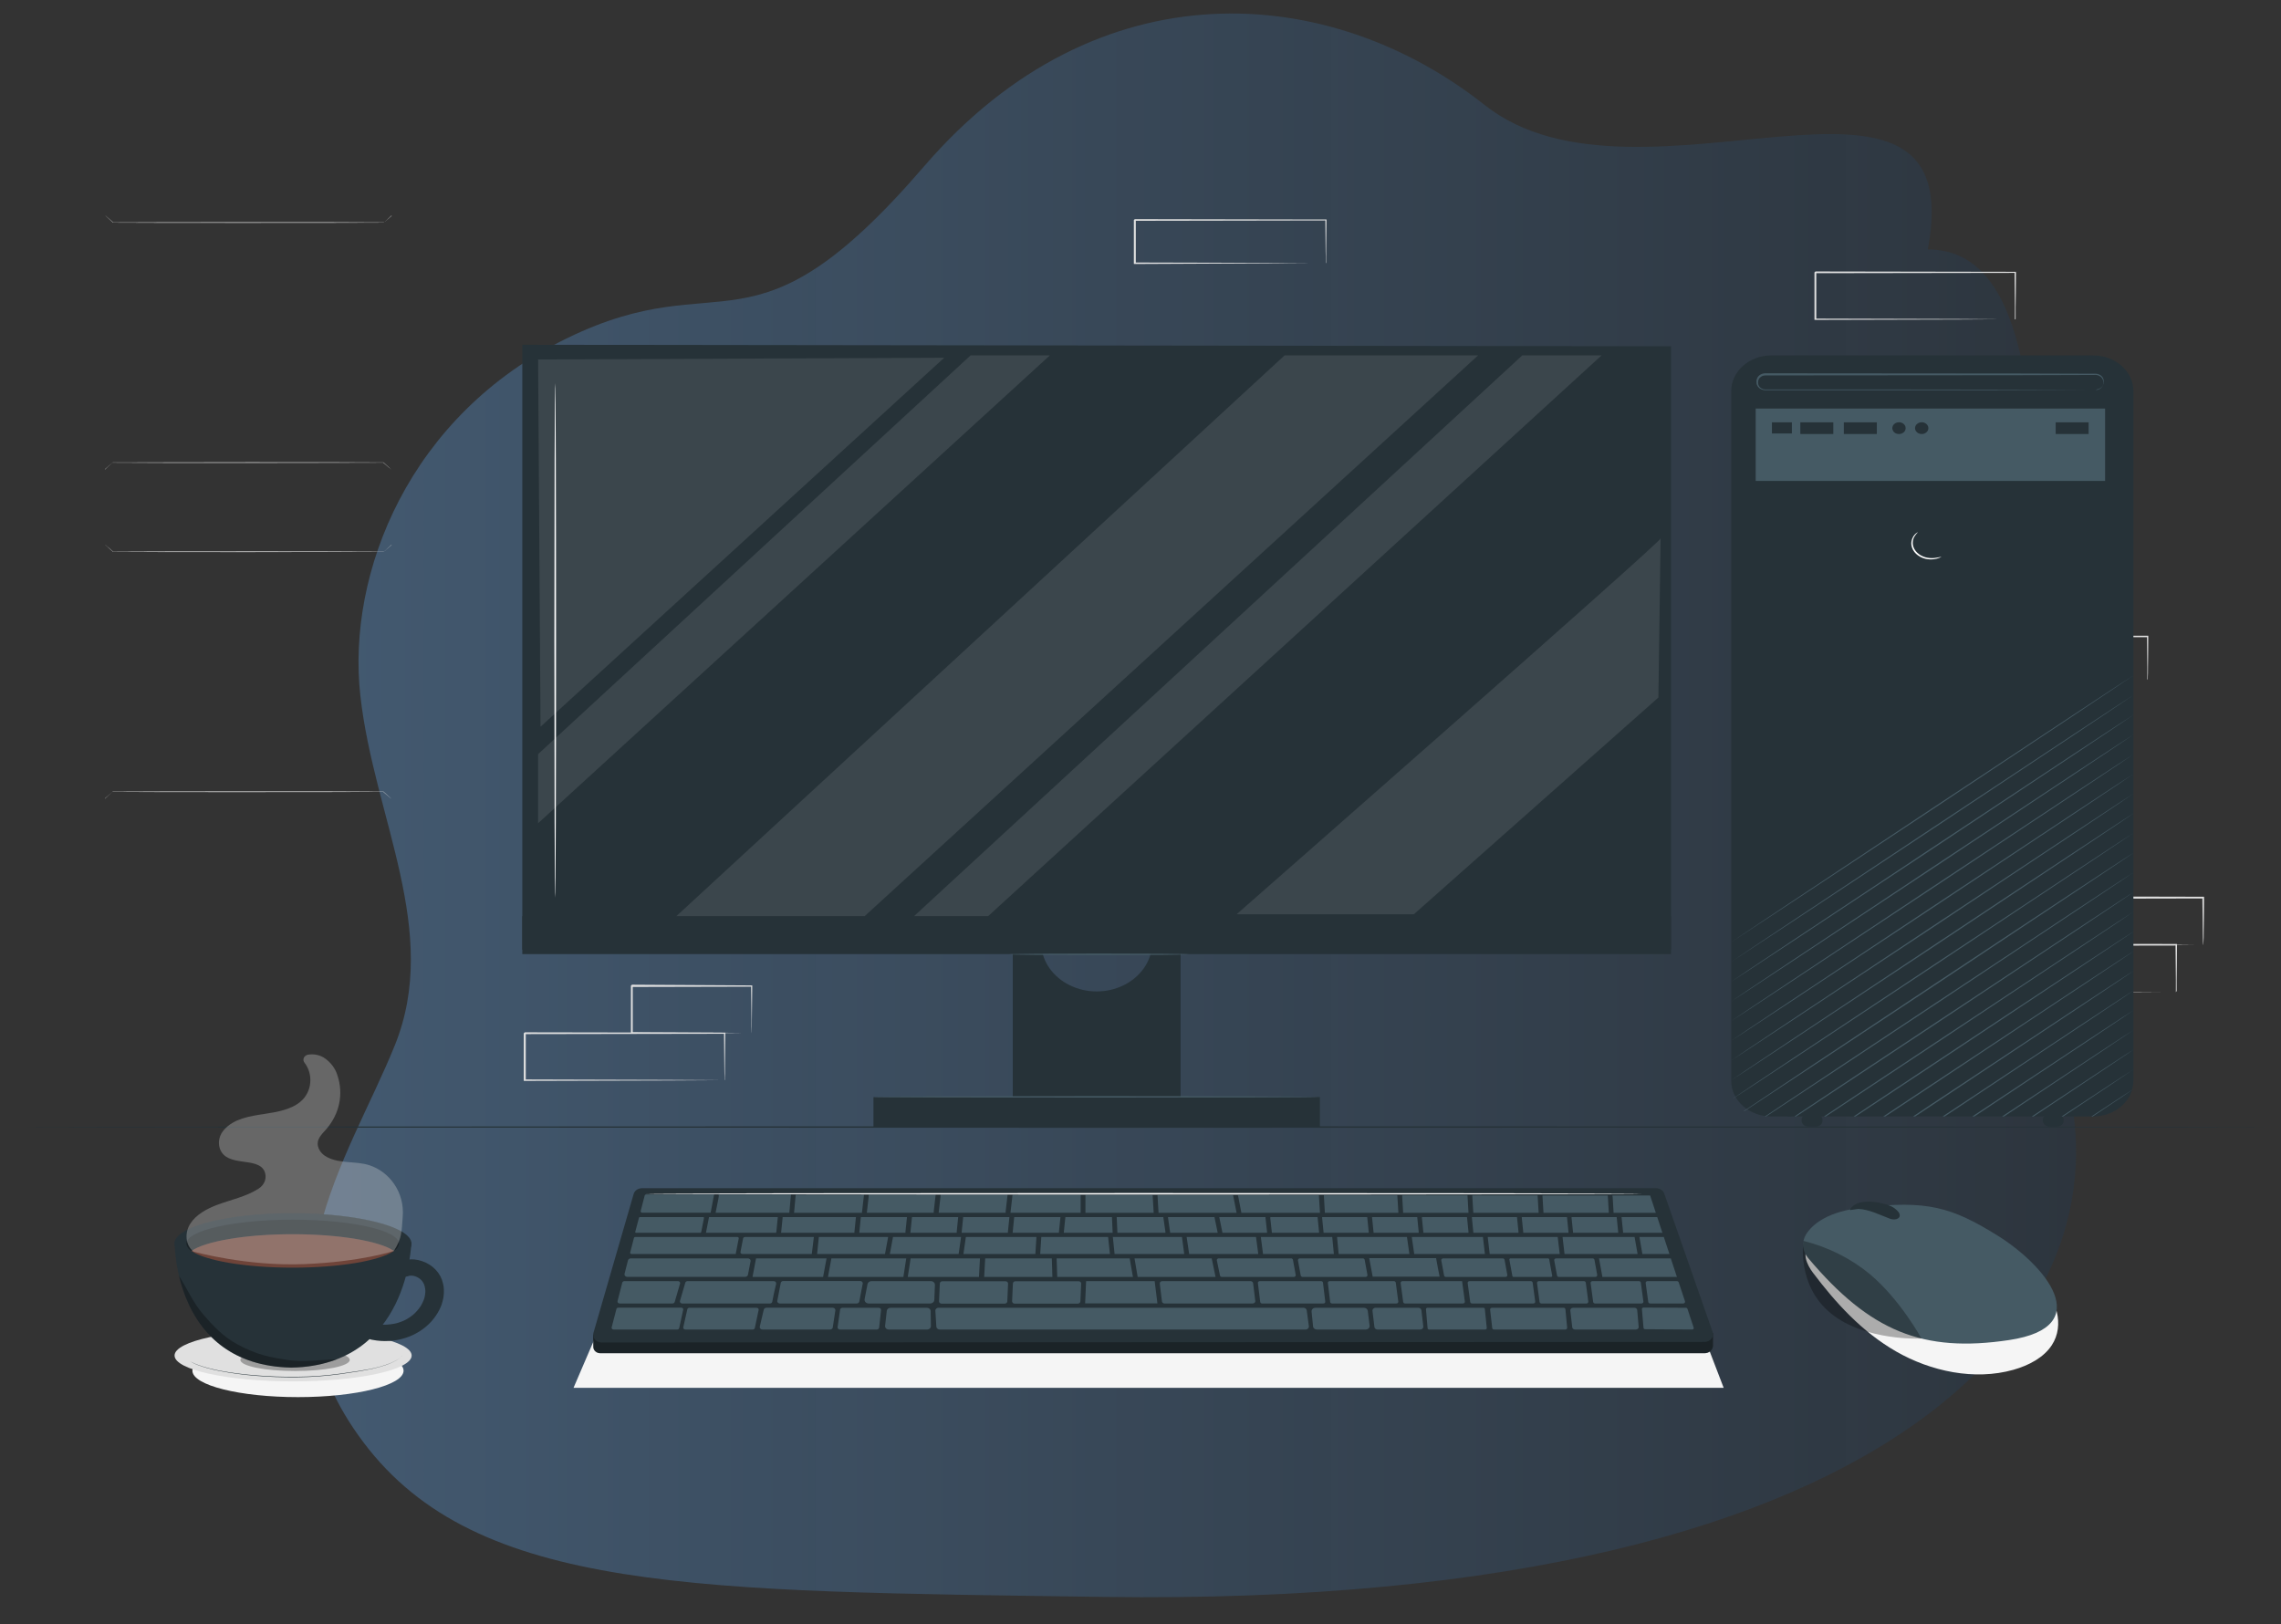 <svg width="66" height="47" viewBox="0 0 66 47" fill="none" xmlns="http://www.w3.org/2000/svg">
<rect x="0" y="0" width="66" height="47" fill="#333333" stroke="none"/>
<path opacity="0.48" d="M31.913 46.208C20.172 46.039 13.808 46.094 10.526 41.748C7.243 37.402 10.078 33.572 11.421 30.255C12.764 26.939 10.824 23.679 10.427 20.134C10.029 16.589 11.835 12.015 16.411 9.785C20.987 7.555 21.717 10.643 26.741 4.81C31.764 -1.022 38.479 -0.508 42.956 3.037C47.432 6.583 57.034 0.537 55.782 7.217C61.34 7.217 57.348 24.708 59.487 30.255C62.222 37.347 55.738 46.551 31.913 46.208Z" fill="url(#paint0_linear_500_502)"/>
<path d="M11.329 6.235L11.315 6.249L11.272 6.289L11.107 6.442C10.47 6.446 8.957 6.448 7.189 6.448C5.422 6.448 3.907 6.448 3.271 6.442C3.198 6.376 3.141 6.325 3.102 6.289L3.059 6.249L3.044 6.235L3.061 6.247L3.105 6.286C3.146 6.321 3.203 6.372 3.278 6.436C3.914 6.432 5.428 6.429 7.196 6.429C8.963 6.429 10.478 6.429 11.113 6.436L11.286 6.286L11.331 6.247L11.329 6.235Z" fill="#E0E0E0"/>
<path d="M3.034 13.588L3.048 13.575L3.092 13.534L3.261 13.382C3.898 13.382 5.411 13.375 7.179 13.375C8.946 13.375 10.461 13.375 11.097 13.382L11.266 13.534L11.308 13.575L11.323 13.588L11.307 13.576L11.262 13.537L11.089 13.387C10.453 13.387 8.939 13.394 7.172 13.394C5.404 13.394 3.889 13.394 3.254 13.387C3.179 13.452 3.122 13.503 3.081 13.537L3.037 13.576L3.034 13.588Z" fill="#E0E0E0"/>
<path d="M11.329 15.76C11.325 15.765 11.32 15.77 11.315 15.775L11.272 15.814L11.103 15.967C10.467 15.967 8.953 15.975 7.185 15.975C5.418 15.975 3.903 15.975 3.268 15.967C3.194 15.901 3.138 15.851 3.099 15.814L3.055 15.775C3.05 15.77 3.045 15.765 3.041 15.76C3.046 15.764 3.052 15.768 3.057 15.773L3.101 15.812C3.142 15.847 3.2 15.892 3.274 15.962C3.911 15.958 5.424 15.955 7.192 15.955C8.959 15.955 10.474 15.955 11.11 15.962L11.282 15.812L11.327 15.773C11.328 15.769 11.328 15.764 11.329 15.76Z" fill="#E0E0E0"/>
<path d="M3.034 23.114C3.038 23.109 3.043 23.104 3.048 23.099L3.092 23.06L3.261 22.907C3.898 22.903 5.411 22.899 7.179 22.899C8.946 22.899 10.461 22.899 11.097 22.907L11.266 23.06L11.308 23.099C11.314 23.104 11.319 23.109 11.323 23.114C11.317 23.11 11.312 23.106 11.307 23.101L11.262 23.063L11.089 22.913C10.453 22.917 8.939 22.92 7.172 22.92C5.404 22.92 3.889 22.92 3.254 22.913L3.081 23.063L3.037 23.101C3.036 23.105 3.035 23.11 3.034 23.114Z" fill="#E0E0E0"/>
<path d="M8.622 40.427C10.309 40.427 11.677 40.084 11.677 39.662C11.677 39.239 10.309 38.897 8.622 38.897C6.935 38.897 5.567 39.239 5.567 39.662C5.567 40.084 6.935 40.427 8.622 40.427Z" fill="#F5F5F5"/>
<path d="M58.994 37.068C58.486 36.569 57.77 36.285 57.077 36.013L52.369 36.056C52.122 36.236 52.278 36.589 52.455 36.825C53.114 37.699 53.874 38.538 54.869 39.109C55.865 39.68 57.129 39.954 58.258 39.636C58.704 39.51 59.135 39.282 59.369 38.923C59.748 38.341 59.502 37.566 58.994 37.068Z" fill="#F5F5F5"/>
<path d="M49.874 40.158H16.595L17.346 38.409H49.203L49.874 40.158Z" fill="#F5F5F5"/>
<path d="M38.362 7.617C38.361 7.609 38.361 7.602 38.362 7.594C38.362 7.577 38.362 7.556 38.362 7.53C38.362 7.471 38.362 7.389 38.357 7.283C38.357 7.067 38.352 6.756 38.348 6.364L38.365 6.379L32.836 6.389L32.864 6.364V6.687C32.864 6.793 32.864 6.899 32.864 7.003V7.619L32.837 7.596L36.775 7.606L37.937 7.614H38.252H38.334H38.364C38.355 7.615 38.347 7.615 38.338 7.614H38.259H37.951L36.794 7.62L32.836 7.639H32.808V6.365L32.836 6.341L38.363 6.351H38.382V6.365C38.377 6.761 38.374 7.074 38.372 7.293C38.372 7.397 38.372 7.478 38.372 7.535C38.372 7.56 38.372 7.581 38.372 7.597C38.372 7.613 38.362 7.618 38.362 7.617Z" fill="#E0E0E0"/>
<path d="M62.133 19.671C62.133 19.663 62.133 19.656 62.133 19.648C62.133 19.631 62.133 19.61 62.133 19.584C62.133 19.525 62.133 19.443 62.133 19.342C62.133 19.125 62.128 18.814 62.123 18.422L62.141 18.437L56.614 18.447L56.642 18.422V19.058C56.642 19.267 56.642 19.473 56.642 19.674L56.615 19.651L60.553 19.661L61.716 19.668H62.031H62.112H62.142C62.133 19.67 62.124 19.67 62.116 19.668H62.037H61.729L60.572 19.675L56.615 19.686H56.587V19.662C56.587 19.46 56.587 19.255 56.587 19.046V18.41L56.616 18.386L62.142 18.396H62.16V18.41C62.16 18.806 62.153 19.119 62.151 19.338C62.151 19.442 62.151 19.523 62.146 19.58C62.146 19.605 62.146 19.626 62.146 19.642C62.146 19.658 62.134 19.672 62.133 19.671Z" fill="#E0E0E0"/>
<path d="M20.963 31.261C20.962 31.253 20.962 31.245 20.963 31.237C20.963 31.219 20.963 31.195 20.963 31.167C20.963 31.102 20.963 31.013 20.959 30.898C20.959 30.663 20.953 30.324 20.949 29.897L20.967 29.913L15.184 29.923L15.213 29.897V30.245C15.213 30.36 15.213 30.476 15.213 30.589V31.261L15.184 31.235L19.306 31.247L20.522 31.254H20.851H20.937H20.968C20.959 31.256 20.949 31.256 20.94 31.254H20.859L20.536 31.258L19.326 31.265L15.184 31.277H15.155V29.898L15.185 29.871L20.968 29.881H20.986V29.898C20.981 30.329 20.978 30.671 20.976 30.908C20.976 31.022 20.976 31.11 20.971 31.174C20.971 31.201 20.971 31.223 20.971 31.24C20.97 31.248 20.967 31.255 20.963 31.261Z" fill="#E0E0E0"/>
<path d="M21.744 29.897C21.744 29.897 21.744 29.887 21.744 29.87C21.744 29.853 21.744 29.828 21.744 29.799C21.744 29.731 21.744 29.637 21.744 29.524C21.744 29.283 21.737 28.947 21.732 28.532L21.753 28.55L18.279 28.558L18.308 28.532V29.232C18.308 29.461 18.308 29.683 18.308 29.894L18.281 29.869L20.766 29.881L21.493 29.888H21.689C21.712 29.886 21.735 29.886 21.758 29.888C21.737 29.889 21.716 29.889 21.695 29.888H21.506L20.788 29.895L18.284 29.907H18.256V29.882C18.256 29.67 18.256 29.449 18.256 29.22C18.256 29.106 18.256 28.99 18.256 28.872V28.52L18.286 28.493L21.744 28.514H21.766V28.532C21.761 28.953 21.757 29.295 21.754 29.537C21.754 29.65 21.754 29.741 21.749 29.807C21.75 29.837 21.748 29.867 21.744 29.897Z" fill="#E0E0E0"/>
<path d="M58.3 9.244C58.299 9.236 58.299 9.228 58.3 9.22C58.3 9.201 58.3 9.178 58.3 9.15C58.3 9.085 58.3 8.996 58.3 8.881C58.3 8.645 58.295 8.307 58.29 7.88L58.309 7.896L52.525 7.905C52.539 7.894 52.495 7.932 52.554 7.88V9.244L52.525 9.219L56.647 9.23L57.863 9.238H58.191H58.282H58.313C58.304 9.239 58.295 9.239 58.286 9.238H58.203H57.88L56.671 9.245L52.53 9.256H52.501V8.573C52.501 8.459 52.501 8.345 52.501 8.229V7.881C52.56 7.829 52.518 7.867 52.531 7.855L58.314 7.865H58.331V7.881C58.331 8.312 58.324 8.654 58.321 8.892C58.321 9.005 58.321 9.094 58.321 9.157C58.321 9.184 58.321 9.207 58.321 9.225C58.321 9.242 58.3 9.245 58.3 9.244Z" fill="#E0E0E0"/>
<path d="M62.958 28.709C62.957 28.701 62.957 28.692 62.958 28.684C62.958 28.666 62.958 28.643 62.958 28.614C62.958 28.55 62.958 28.461 62.958 28.345C62.958 28.11 62.953 27.771 62.948 27.344L62.966 27.36L57.184 27.37L57.213 27.344V28.036C57.213 28.264 57.213 28.488 57.213 28.707L57.184 28.681L61.305 28.694L62.522 28.701H62.851H62.942H62.972C62.963 28.702 62.954 28.702 62.945 28.701H62.862H62.54L61.33 28.709L57.188 28.72H57.16V28.694C57.16 28.475 57.16 28.251 57.16 28.023V27.331C57.219 27.278 57.176 27.316 57.19 27.305L62.972 27.315H62.991V27.331C62.991 27.763 62.983 28.104 62.981 28.342C62.981 28.456 62.981 28.544 62.981 28.607C62.981 28.635 62.981 28.657 62.981 28.674C62.976 28.687 62.968 28.699 62.958 28.709Z" fill="#E0E0E0"/>
<path d="M63.742 27.343C63.741 27.335 63.741 27.326 63.742 27.318C63.742 27.298 63.742 27.274 63.742 27.245C63.742 27.178 63.741 27.087 63.737 26.972C63.737 26.73 63.73 26.395 63.725 25.979L63.747 25.998L60.272 26.005L60.301 25.979V26.681C60.301 26.91 60.301 27.131 60.301 27.343L60.273 27.318L62.759 27.33L63.486 27.337H63.682H63.752C63.73 27.339 63.709 27.339 63.688 27.337H63.499L62.781 27.344L60.277 27.356H60.248V27.331C60.248 27.119 60.248 26.898 60.248 26.669C60.248 26.555 60.248 26.439 60.248 26.322V25.967L60.279 25.94L63.753 25.948H63.774V25.967C63.774 26.388 63.765 26.729 63.763 26.971C63.763 27.085 63.763 27.174 63.757 27.24C63.752 27.306 63.748 27.345 63.742 27.343Z" fill="#E0E0E0"/>
<path d="M65.643 32.613C65.643 32.625 51.091 32.634 33.144 32.634C15.197 32.634 0.643 32.625 0.643 32.613C0.643 32.6 15.19 32.591 33.144 32.591C51.099 32.591 65.643 32.601 65.643 32.613Z" fill="#263238"/>
<path d="M15.113 9.976V27.48H48.35V10.019L15.113 9.976Z" fill="#263238"/>
<path d="M33.182 26.646C33.3 26.863 33.353 27.103 33.338 27.344C33.322 27.584 33.238 27.818 33.093 28.022C32.948 28.226 32.748 28.394 32.51 28.51C32.272 28.627 32.004 28.688 31.732 28.688C31.46 28.688 31.193 28.627 30.955 28.51C30.717 28.394 30.516 28.226 30.371 28.022C30.226 27.818 30.142 27.584 30.126 27.344C30.111 27.103 30.164 26.863 30.282 26.646H29.304V32.095H34.161V26.646H33.182Z" fill="#263238"/>
<path d="M48.35 26.509H15.113V27.608H48.35V26.509Z" fill="#263238"/>
<path d="M48.049 10.284H15.415V26.509H48.049V10.284Z" fill="#263238"/>
<path d="M38.191 31.745H25.273V32.612H38.191V31.745Z" fill="#263238"/>
<g opacity="0.1">
<path d="M37.168 10.284L19.571 26.509H25.019L42.768 10.284H37.168Z" fill="white"/>
</g>
<g opacity="0.1">
<path d="M15.57 10.402L15.64 21.029L27.32 10.352L15.57 10.402Z" fill="white"/>
</g>
<g opacity="0.1">
<path d="M44.046 10.284L26.448 26.509H28.592L46.341 10.284H44.046Z" fill="white"/>
</g>
<g opacity="0.1">
<path d="M28.083 10.284L15.57 21.821V23.821L30.377 10.284H28.083Z" fill="white"/>
</g>
<g opacity="0.1">
<path d="M48.049 15.581C48.049 15.695 35.782 26.454 35.782 26.454H40.911L47.985 20.183L48.049 15.581Z" fill="white"/>
</g>
<path d="M16.065 25.975C16.051 25.975 16.041 22.642 16.041 18.531C16.041 14.42 16.051 11.087 16.065 11.087C16.079 11.087 16.089 14.419 16.089 18.531C16.089 22.643 16.078 25.975 16.065 25.975Z" fill="white"/>
<path d="M34.382 27.614C34.382 27.627 33.223 27.636 31.794 27.636C30.365 27.636 29.207 27.627 29.207 27.614C29.207 27.602 30.366 27.593 31.794 27.593C33.222 27.593 34.382 27.602 34.382 27.614Z" fill="#455A64"/>
<path d="M38.128 31.738C38.128 31.75 35.243 31.76 31.685 31.76C28.126 31.76 25.241 31.75 25.241 31.738C25.241 31.727 28.125 31.717 31.685 31.717C35.244 31.717 38.128 31.73 38.128 31.738Z" fill="#455A64"/>
<path d="M60.566 10.284H51.255C50.613 10.284 50.092 10.746 50.092 11.316V31.274C50.092 31.844 50.613 32.306 51.255 32.306H60.566C61.208 32.306 61.729 31.844 61.729 31.274V11.316C61.729 10.746 61.208 10.284 60.566 10.284Z" fill="#263238"/>
<path d="M60.91 11.822H50.8V13.916H60.91V11.822Z" fill="#455A64"/>
<path d="M59.519 32.23H59.302C59.195 32.23 59.108 32.307 59.108 32.402V32.428C59.108 32.523 59.195 32.6 59.302 32.6H59.519C59.626 32.6 59.713 32.523 59.713 32.428V32.402C59.713 32.307 59.626 32.23 59.519 32.23Z" fill="#263238"/>
<path d="M52.54 32.23H52.323C52.216 32.23 52.129 32.307 52.129 32.402V32.428C52.129 32.523 52.216 32.6 52.323 32.6H52.54C52.647 32.6 52.734 32.523 52.734 32.428V32.402C52.734 32.307 52.647 32.23 52.54 32.23Z" fill="#263238"/>
<path d="M60.63 11.29C60.648 11.288 60.665 11.286 60.682 11.282C60.733 11.271 60.778 11.245 60.809 11.209C60.832 11.182 60.848 11.152 60.855 11.119C60.862 11.079 60.86 11.039 60.849 10.999C60.834 10.951 60.8 10.909 60.752 10.882C60.705 10.854 60.647 10.843 60.591 10.85L58.379 10.857L51.081 10.863C51.041 10.863 51.002 10.873 50.968 10.893C50.934 10.912 50.907 10.939 50.89 10.971C50.874 11.004 50.867 11.041 50.87 11.077C50.87 11.103 50.875 11.13 50.887 11.154C50.899 11.179 50.916 11.2 50.938 11.219C50.96 11.237 50.986 11.251 51.014 11.259C51.042 11.268 51.072 11.271 51.102 11.269H54.326L57.607 11.273L59.819 11.28H60.42L59.819 11.284L57.607 11.29H54.326H52.389H51.102C51.054 11.293 51.006 11.285 50.963 11.265C50.92 11.245 50.884 11.216 50.859 11.179C50.834 11.142 50.822 11.1 50.823 11.057C50.82 11.014 50.828 10.972 50.847 10.933C50.868 10.894 50.901 10.86 50.943 10.837C50.984 10.813 51.032 10.801 51.081 10.801L58.379 10.807L60.591 10.814C60.655 10.808 60.72 10.822 60.773 10.855C60.819 10.884 60.851 10.927 60.864 10.976C60.873 11.017 60.873 11.06 60.864 11.101C60.856 11.135 60.84 11.167 60.815 11.194C60.781 11.231 60.734 11.257 60.681 11.266C60.666 11.277 60.649 11.285 60.63 11.29Z" fill="#455A64"/>
<path d="M56.304 15.693C56.305 15.762 56.282 15.829 56.238 15.887C56.195 15.945 56.133 15.99 56.061 16.016C55.989 16.043 55.91 16.05 55.833 16.037C55.757 16.023 55.686 15.99 55.631 15.941C55.576 15.892 55.538 15.829 55.523 15.761C55.508 15.694 55.516 15.623 55.546 15.559C55.576 15.495 55.626 15.441 55.691 15.402C55.756 15.364 55.833 15.343 55.911 15.344C56.015 15.344 56.115 15.38 56.189 15.446C56.263 15.511 56.304 15.6 56.304 15.693Z" fill="#263238"/>
<path d="M52.129 32.262C52.174 32.263 52.218 32.279 52.251 32.307H52.341C52.32 32.274 52.289 32.247 52.252 32.228C52.216 32.209 52.174 32.199 52.131 32.199L52.036 32.262H52.129Z" fill="#263238"/>
<path d="M51.942 32.199C51.9 32.199 51.858 32.209 51.821 32.228C51.784 32.247 51.754 32.274 51.732 32.307H51.823C51.855 32.278 51.899 32.262 51.945 32.262H51.989L52.08 32.199H51.942Z" fill="#263238"/>
<path d="M55.899 23.393C52.686 25.525 50.085 27.262 50.092 27.262C50.098 27.262 52.708 25.547 55.922 23.416C59.135 21.285 61.735 19.547 61.729 19.543C61.723 19.54 59.111 21.26 55.899 23.393Z" fill="#455A64"/>
<path d="M55.899 23.963C52.686 26.095 50.085 27.832 50.092 27.832C50.098 27.832 52.708 26.117 55.922 23.986C59.135 21.855 61.735 20.117 61.729 20.112C61.723 20.11 59.111 21.831 55.899 23.963Z" fill="#455A64"/>
<path d="M55.899 24.533C52.686 26.665 50.085 28.402 50.092 28.406C50.098 28.41 52.708 26.691 55.922 24.56C59.135 22.429 61.735 20.691 61.729 20.686C61.723 20.68 59.111 22.401 55.899 24.533Z" fill="#455A64"/>
<path d="M55.899 25.103C52.686 27.235 50.085 28.972 50.092 28.976C50.098 28.98 52.708 27.261 55.922 25.13C59.135 22.999 61.735 21.261 61.729 21.256C61.723 21.25 59.111 22.971 55.899 25.103Z" fill="#455A64"/>
<path d="M55.899 25.673C52.686 27.805 50.085 29.541 50.092 29.545C50.098 29.549 52.708 27.83 55.922 25.699C59.135 23.568 61.735 21.831 61.729 21.826C61.723 21.82 59.111 23.541 55.899 25.673Z" fill="#455A64"/>
<path d="M55.899 26.243C52.686 28.374 50.085 30.111 50.092 30.115C50.098 30.119 52.708 28.4 55.922 26.269C59.135 24.138 61.735 22.401 61.729 22.396C61.723 22.389 59.111 24.111 55.899 26.243Z" fill="#455A64"/>
<path d="M55.899 26.812C52.686 28.944 50.085 30.681 50.092 30.685C50.098 30.689 52.708 28.97 55.922 26.839C59.135 24.708 61.735 22.97 61.729 22.966C61.723 22.959 59.111 24.681 55.899 26.812Z" fill="#455A64"/>
<path d="M55.899 27.385C52.686 29.517 50.085 31.254 50.092 31.258C50.098 31.262 52.708 29.543 55.922 27.412C59.135 25.281 61.735 23.543 61.729 23.539C61.723 23.529 59.111 25.25 55.899 27.385Z" fill="#455A64"/>
<path d="M55.899 27.95C52.969 29.894 50.548 31.506 50.15 31.78V31.785C50.555 31.526 52.985 29.923 55.92 27.976C59.134 25.844 61.733 24.108 61.728 24.104C61.723 24.099 59.111 25.82 55.899 27.95Z" fill="#455A64"/>
<path d="M55.899 28.522C53.404 30.177 51.279 31.592 50.456 32.149L50.468 32.156C51.301 31.61 53.43 30.205 55.922 28.552C59.136 26.42 61.736 24.683 61.73 24.679C61.723 24.669 59.111 26.39 55.899 28.522Z" fill="#455A64"/>
<path d="M55.899 29.092C53.882 30.43 52.108 31.61 51.067 32.306H51.101C52.151 31.615 53.92 30.447 55.92 29.118C59.134 26.986 61.733 25.25 61.728 25.246C61.723 25.238 59.111 26.96 55.899 29.092Z" fill="#455A64"/>
<path d="M55.899 29.662C54.437 30.629 53.102 31.519 52.08 32.199L51.989 32.261L51.923 32.306H51.969L52.036 32.261L52.131 32.199C53.151 31.526 54.476 30.649 55.924 29.688C59.138 27.556 61.738 25.82 61.732 25.816C61.723 25.808 59.111 27.53 55.899 29.662Z" fill="#455A64"/>
<path d="M55.899 30.231L52.776 32.306H52.829C53.725 31.713 54.785 31.012 55.92 30.258C59.134 28.126 61.733 26.389 61.728 26.385C61.723 26.378 59.111 28.1 55.899 30.231Z" fill="#455A64"/>
<path d="M55.899 30.801L53.633 32.306H53.69C54.378 31.851 55.131 31.352 55.922 30.828C59.136 28.696 61.735 26.959 61.73 26.959C61.723 26.948 59.111 28.669 55.899 30.801Z" fill="#455A64"/>
<path d="M55.9 31.371L54.491 32.306H54.551L55.922 31.398C59.136 29.266 61.736 27.529 61.73 27.529C61.724 27.518 59.112 29.239 55.9 31.371Z" fill="#455A64"/>
<path d="M55.899 31.941L55.353 32.306H55.414L55.926 31.967C59.14 29.836 61.739 28.099 61.734 28.095C61.723 28.087 59.111 29.809 55.899 31.941Z" fill="#455A64"/>
<path d="M56.208 32.306H56.269C59.321 30.281 61.735 28.671 61.73 28.665C61.723 28.657 59.279 30.27 56.208 32.306Z" fill="#455A64"/>
<path d="M57.067 32.306H57.128C59.765 30.557 61.735 29.243 61.73 29.234C61.724 29.228 59.723 30.546 57.067 32.306Z" fill="#455A64"/>
<path d="M57.929 32.306H57.986C60.179 30.849 61.735 29.807 61.73 29.807C61.724 29.799 60.143 30.84 57.929 32.306Z" fill="#455A64"/>
<path d="M58.789 32.306H58.843C60.57 31.155 61.733 30.379 61.73 30.372C61.725 30.367 60.541 31.147 58.789 32.306Z" fill="#455A64"/>
<path d="M59.651 32.306H59.699C60.944 31.477 61.733 30.948 61.73 30.944C61.73 30.944 60.919 31.469 59.651 32.306Z" fill="#455A64"/>
<path d="M61.728 31.514C61.719 31.514 61.268 31.81 60.515 32.306H60.553C61.286 31.818 61.724 31.522 61.728 31.514Z" fill="#455A64"/>
<path d="M51.847 12.22H51.27V12.543H51.847V12.22Z" fill="#263238"/>
<path d="M53.046 12.22H52.092V12.558H53.046V12.22Z" fill="#263238"/>
<path d="M54.305 12.22H53.351V12.558H54.305V12.22Z" fill="#263238"/>
<path d="M60.433 12.22H59.48V12.558H60.433V12.22Z" fill="#263238"/>
<path d="M55.139 12.389C55.139 12.423 55.128 12.456 55.107 12.484C55.086 12.512 55.055 12.534 55.02 12.547C54.985 12.56 54.946 12.563 54.909 12.556C54.871 12.55 54.837 12.534 54.81 12.51C54.783 12.486 54.765 12.455 54.757 12.422C54.75 12.389 54.754 12.355 54.768 12.324C54.783 12.292 54.808 12.266 54.839 12.247C54.871 12.228 54.908 12.218 54.946 12.218C54.972 12.218 54.997 12.222 55.02 12.231C55.044 12.239 55.065 12.252 55.083 12.268C55.101 12.284 55.115 12.303 55.125 12.323C55.134 12.344 55.139 12.367 55.139 12.389Z" fill="#263238"/>
<path d="M55.797 12.389C55.797 12.423 55.785 12.456 55.764 12.484C55.743 12.512 55.713 12.534 55.678 12.547C55.642 12.56 55.604 12.563 55.566 12.556C55.529 12.55 55.495 12.534 55.468 12.51C55.441 12.486 55.422 12.455 55.415 12.422C55.407 12.389 55.411 12.355 55.426 12.324C55.44 12.292 55.465 12.266 55.497 12.247C55.529 12.228 55.566 12.218 55.604 12.218C55.655 12.218 55.704 12.236 55.74 12.268C55.776 12.3 55.797 12.344 55.797 12.389Z" fill="#263238"/>
<path d="M56.175 16.111C56.175 16.111 56.157 16.125 56.122 16.139C56.07 16.16 56.015 16.174 55.959 16.181C55.875 16.192 55.789 16.188 55.706 16.168C55.605 16.143 55.513 16.094 55.441 16.026C55.368 15.957 55.321 15.87 55.306 15.776C55.296 15.701 55.309 15.624 55.344 15.554C55.367 15.507 55.4 15.466 55.443 15.431C55.474 15.407 55.495 15.399 55.495 15.401C55.446 15.448 55.405 15.503 55.374 15.562C55.347 15.628 55.338 15.699 55.349 15.768C55.365 15.853 55.409 15.931 55.475 15.993C55.541 16.056 55.625 16.103 55.718 16.127C55.795 16.147 55.875 16.154 55.955 16.148C56.029 16.139 56.102 16.127 56.175 16.111Z" fill="white"/>
<path d="M52.317 36.401C52.234 36.304 52.185 36.189 52.174 36.068C52.164 35.947 52.192 35.826 52.257 35.719C52.445 35.419 52.884 35.054 53.911 34.938C55.758 34.729 56.465 34.922 57.806 35.757C59.147 36.592 60.704 38.391 58.131 38.776C55.651 39.148 54.111 38.533 52.317 36.401Z" fill="#455A64"/>
<g opacity="0.3">
<path d="M52.183 35.906C52.901 36.087 53.559 36.417 54.105 36.869C54.993 37.615 55.597 38.732 55.597 38.732C55.597 38.732 53.975 38.818 52.974 38.002C51.973 37.185 52.183 35.906 52.183 35.906Z" fill="black"/>
</g>
<path d="M53.769 34.981C54.08 34.995 54.36 35.142 54.647 35.249C54.715 35.284 54.795 35.294 54.872 35.277C54.977 35.242 54.99 35.172 54.941 35.082C54.866 34.983 54.758 34.909 54.631 34.87C54.257 34.746 53.885 34.731 53.665 34.861C53.621 34.886 53.523 34.969 53.532 35.015L53.769 34.981Z" fill="#263238"/>
<path d="M49.32 39.157H17.372C17.318 39.157 17.267 39.139 17.229 39.105C17.191 39.072 17.169 39.027 17.168 38.979L17.163 38.625L49.565 38.572V38.938C49.565 38.996 49.539 39.051 49.493 39.093C49.447 39.134 49.385 39.157 49.32 39.157Z" fill="#263238"/>
<g opacity="0.3">
<path d="M49.32 39.157H17.372C17.318 39.157 17.267 39.139 17.229 39.105C17.191 39.072 17.169 39.027 17.168 38.979L17.163 38.625L49.565 38.572V38.938C49.565 38.996 49.539 39.051 49.493 39.093C49.447 39.134 49.385 39.157 49.32 39.157Z" fill="black"/>
</g>
<path d="M47.918 34.382H18.575C18.52 34.382 18.466 34.398 18.423 34.428C18.38 34.458 18.349 34.5 18.335 34.547L17.17 38.572C17.161 38.605 17.16 38.639 17.168 38.672C17.175 38.705 17.191 38.736 17.215 38.762C17.238 38.789 17.268 38.81 17.302 38.825C17.336 38.84 17.373 38.847 17.411 38.847L49.318 38.83C49.357 38.83 49.395 38.822 49.43 38.806C49.465 38.791 49.495 38.768 49.518 38.74C49.541 38.712 49.556 38.68 49.563 38.646C49.569 38.612 49.567 38.577 49.555 38.544L48.155 34.538C48.139 34.493 48.108 34.453 48.065 34.425C48.022 34.398 47.971 34.382 47.918 34.382Z" fill="#263238"/>
<path d="M39.702 35.244C39.717 35.386 39.731 35.529 39.745 35.671H41.049V35.642C41.035 35.501 41.021 35.36 41.007 35.218H39.699L39.702 35.244Z" fill="#455A64"/>
<path d="M32.687 36.412H30.573L30.591 36.95H32.781L32.687 36.412Z" fill="#455A64"/>
<path d="M38.548 35.794H36.482L36.545 36.285H38.595L38.548 35.794Z" fill="#455A64"/>
<path d="M35.06 36.412H32.827L32.918 36.95H35.172L35.06 36.412Z" fill="#455A64"/>
<path d="M40.71 35.794H38.687L38.734 36.285H40.78L40.71 35.794Z" fill="#455A64"/>
<path d="M47.296 35.794H45.212L45.269 36.285H47.383L47.296 35.794Z" fill="#455A64"/>
<path d="M44.033 35.244L44.077 35.671H45.383V35.642C45.369 35.501 45.354 35.36 45.34 35.218H44.032L44.033 35.244Z" fill="#455A64"/>
<path d="M44.79 36.412H43.709C43.704 36.412 43.699 36.413 43.694 36.415C43.689 36.417 43.685 36.42 43.681 36.423C43.678 36.426 43.676 36.431 43.674 36.435C43.673 36.439 43.672 36.444 43.673 36.449L43.76 36.923C43.761 36.931 43.766 36.937 43.772 36.942C43.778 36.947 43.787 36.95 43.795 36.95H44.877C44.882 36.95 44.887 36.949 44.892 36.947C44.897 36.945 44.901 36.942 44.904 36.938C44.907 36.935 44.91 36.931 44.911 36.926C44.912 36.922 44.913 36.917 44.912 36.913L44.825 36.439C44.824 36.431 44.82 36.425 44.813 36.42C44.807 36.415 44.798 36.412 44.79 36.412Z" fill="#455A64"/>
<path d="M45.072 35.794H43.047L43.104 36.285H45.13L45.072 35.794Z" fill="#455A64"/>
<path d="M48.142 35.794H47.437L47.521 36.285H48.304L48.142 35.794Z" fill="#455A64"/>
<path d="M42.908 35.794H40.849L40.92 36.285H42.965L42.908 35.794Z" fill="#455A64"/>
<path d="M34.2 35.794H32.2L32.25 36.285H34.265L34.2 35.794Z" fill="#455A64"/>
<path d="M32.063 35.794H30.13L30.098 36.285H32.115L32.063 35.794Z" fill="#455A64"/>
<path d="M30.434 36.412H28.506L28.477 36.95H30.451L30.434 36.412Z" fill="#455A64"/>
<path d="M42.59 35.244C42.604 35.386 42.619 35.529 42.632 35.671H43.937V35.642C43.922 35.501 43.909 35.36 43.894 35.218H42.587L42.59 35.244Z" fill="#455A64"/>
<path d="M36.342 35.794H34.335L34.408 36.285H36.408L36.342 35.794Z" fill="#455A64"/>
<path d="M28.448 35.794H27.947L27.877 36.285H29.958L29.989 35.794H28.448Z" fill="#455A64"/>
<path d="M24.056 36.412L23.957 36.95H26.139L26.222 36.412H24.056Z" fill="#455A64"/>
<path d="M25.835 35.794C25.836 35.8 25.836 35.806 25.835 35.812C25.835 35.834 25.827 35.855 25.823 35.876C25.798 36.013 25.773 36.149 25.748 36.285H27.738L27.808 35.794H25.835Z" fill="#455A64"/>
<path d="M26.349 36.412L26.266 36.95H28.326L28.355 36.412H26.349Z" fill="#455A64"/>
<path d="M23.693 35.794L23.643 36.285H25.607L25.698 35.794H23.693Z" fill="#455A64"/>
<path d="M36.184 37.07H33.632C33.622 37.07 33.611 37.072 33.602 37.075C33.592 37.079 33.584 37.085 33.577 37.092C33.569 37.099 33.564 37.107 33.561 37.116C33.558 37.125 33.557 37.134 33.558 37.143L33.621 37.659C33.623 37.675 33.631 37.69 33.645 37.701C33.659 37.712 33.677 37.718 33.695 37.718H36.246C36.257 37.718 36.267 37.716 36.277 37.712C36.286 37.709 36.295 37.703 36.302 37.696C36.309 37.69 36.314 37.681 36.317 37.673C36.321 37.664 36.322 37.654 36.321 37.645L36.258 37.129C36.256 37.113 36.247 37.098 36.233 37.087C36.22 37.076 36.202 37.07 36.184 37.07Z" fill="#455A64"/>
<path d="M44.634 34.653C44.642 34.8 44.651 34.947 44.66 35.094H46.55V35.083C46.54 34.922 46.53 34.755 46.521 34.592H44.63C44.631 34.611 44.632 34.632 44.634 34.653Z" fill="#455A64"/>
<path d="M20.786 34.689L20.706 35.092H22.84V35.079L22.886 34.567H20.787C20.797 34.583 20.801 34.601 20.797 34.618L20.786 34.689Z" fill="#455A64"/>
<path d="M48.344 36.412H46.267L46.365 36.95H48.521L48.344 36.412Z" fill="#455A64"/>
<path d="M45.827 37.07H44.529C44.521 37.07 44.513 37.072 44.506 37.074C44.499 37.077 44.492 37.081 44.487 37.087C44.482 37.092 44.478 37.098 44.476 37.105C44.473 37.111 44.473 37.118 44.474 37.126L44.547 37.674C44.549 37.687 44.556 37.698 44.566 37.706C44.576 37.714 44.59 37.718 44.603 37.718H45.901C45.909 37.718 45.917 37.717 45.924 37.714C45.931 37.711 45.938 37.707 45.943 37.701C45.949 37.696 45.953 37.69 45.955 37.683C45.957 37.676 45.958 37.669 45.957 37.662L45.884 37.114C45.882 37.102 45.875 37.091 45.865 37.083C45.855 37.075 45.841 37.07 45.827 37.07Z" fill="#455A64"/>
<path d="M44.291 37.07H42.522C42.514 37.07 42.507 37.071 42.499 37.074C42.492 37.077 42.486 37.081 42.48 37.087C42.475 37.092 42.471 37.098 42.469 37.105C42.466 37.111 42.466 37.118 42.467 37.126L42.54 37.674C42.542 37.687 42.549 37.698 42.559 37.706C42.57 37.714 42.583 37.718 42.597 37.718H44.365C44.373 37.718 44.381 37.717 44.388 37.714C44.395 37.711 44.402 37.707 44.407 37.701C44.412 37.696 44.416 37.69 44.419 37.683C44.421 37.676 44.422 37.669 44.421 37.662L44.347 37.114C44.345 37.102 44.339 37.091 44.329 37.083C44.319 37.075 44.305 37.07 44.291 37.07Z" fill="#455A64"/>
<path d="M42.919 37.842H41.304C41.298 37.842 41.292 37.843 41.286 37.845C41.281 37.847 41.276 37.85 41.272 37.854C41.267 37.858 41.264 37.863 41.262 37.868C41.26 37.873 41.259 37.879 41.26 37.884L41.307 38.435C41.308 38.445 41.313 38.454 41.321 38.461C41.329 38.468 41.34 38.471 41.351 38.471H42.973C42.98 38.472 42.986 38.471 42.992 38.468C42.998 38.466 43.003 38.463 43.008 38.459C43.012 38.454 43.015 38.449 43.017 38.444C43.019 38.438 43.02 38.433 43.019 38.427L42.963 37.876C42.962 37.866 42.957 37.858 42.949 37.851C42.94 37.845 42.93 37.842 42.919 37.842Z" fill="#455A64"/>
<path d="M47.292 37.842H45.518C45.506 37.842 45.495 37.844 45.484 37.848C45.474 37.852 45.464 37.858 45.457 37.866C45.449 37.874 45.443 37.883 45.44 37.892C45.437 37.902 45.435 37.912 45.437 37.923L45.492 38.406C45.494 38.424 45.504 38.441 45.519 38.453C45.533 38.465 45.553 38.471 45.573 38.471H47.334C47.345 38.471 47.356 38.469 47.367 38.465C47.377 38.461 47.386 38.455 47.394 38.447C47.402 38.44 47.407 38.431 47.411 38.421C47.414 38.411 47.416 38.401 47.414 38.391L47.372 37.907C47.37 37.89 47.36 37.873 47.346 37.861C47.331 37.849 47.312 37.842 47.292 37.842Z" fill="#455A64"/>
<path d="M39.43 36.412H37.612C37.604 36.412 37.596 36.414 37.588 36.417C37.581 36.42 37.574 36.424 37.569 36.43C37.564 36.435 37.56 36.442 37.558 36.449C37.556 36.456 37.555 36.463 37.556 36.47L37.636 36.908C37.639 36.92 37.645 36.93 37.656 36.938C37.666 36.946 37.678 36.95 37.692 36.95H39.51C39.519 36.95 39.527 36.948 39.534 36.945C39.542 36.942 39.548 36.938 39.554 36.932C39.559 36.927 39.563 36.92 39.565 36.913C39.568 36.906 39.568 36.899 39.567 36.892L39.486 36.454C39.484 36.442 39.477 36.432 39.467 36.424C39.457 36.416 39.444 36.412 39.43 36.412Z" fill="#455A64"/>
<path d="M37.81 37.917C37.807 37.897 37.796 37.879 37.78 37.865C37.763 37.851 37.742 37.843 37.719 37.842H27.156C27.143 37.842 27.131 37.844 27.119 37.849C27.107 37.853 27.097 37.86 27.088 37.869C27.079 37.877 27.073 37.887 27.069 37.898C27.065 37.909 27.064 37.92 27.065 37.931L27.093 38.391C27.095 38.413 27.106 38.433 27.124 38.448C27.142 38.463 27.165 38.471 27.19 38.471H37.776C37.79 38.471 37.803 38.469 37.816 38.464C37.828 38.459 37.839 38.452 37.848 38.443C37.857 38.434 37.864 38.423 37.868 38.412C37.872 38.4 37.873 38.388 37.872 38.376L37.81 37.917Z" fill="#455A64"/>
<path d="M40.33 37.07H38.477C38.469 37.07 38.462 37.072 38.454 37.074C38.447 37.077 38.441 37.081 38.435 37.087C38.43 37.092 38.426 37.098 38.424 37.105C38.422 37.111 38.421 37.118 38.422 37.126L38.488 37.674C38.49 37.686 38.496 37.697 38.507 37.705C38.517 37.714 38.531 37.718 38.544 37.718H40.404C40.412 37.718 40.42 37.717 40.427 37.714C40.434 37.711 40.441 37.707 40.446 37.701C40.451 37.696 40.455 37.69 40.457 37.683C40.46 37.676 40.46 37.669 40.459 37.662L40.386 37.114C40.384 37.102 40.378 37.091 40.367 37.083C40.357 37.074 40.344 37.07 40.33 37.07Z" fill="#455A64"/>
<path d="M23.549 35.794H21.557C21.543 35.794 21.53 35.798 21.52 35.806C21.51 35.814 21.503 35.824 21.501 35.836C21.477 35.96 21.45 36.1 21.426 36.226C21.424 36.233 21.424 36.241 21.426 36.248C21.428 36.255 21.432 36.262 21.438 36.267C21.443 36.273 21.45 36.277 21.457 36.281C21.465 36.283 21.473 36.285 21.481 36.285H23.489L23.549 35.794Z" fill="#455A64"/>
<path d="M26.385 35.244L26.342 35.671H27.682V35.642L27.725 35.218H26.388L26.385 35.244Z" fill="#455A64"/>
<path d="M24.906 35.244L24.863 35.671H26.199V35.642L26.243 35.218H24.909L24.906 35.244Z" fill="#455A64"/>
<path d="M22.799 35.671H24.723V35.642L24.766 35.218H22.645V35.236L22.601 35.671H22.799Z" fill="#455A64"/>
<path d="M30.824 35.244L30.78 35.671H32.193V35.642L32.174 35.218H30.827L30.824 35.244Z" fill="#455A64"/>
<path d="M32.313 35.244L32.332 35.671H33.721V35.643C33.7 35.502 33.68 35.36 33.66 35.218H32.311L32.313 35.244Z" fill="#455A64"/>
<path d="M25.101 37.158L25.017 37.594C25.014 37.609 25.015 37.625 25.02 37.639C25.024 37.654 25.032 37.668 25.044 37.68C25.055 37.692 25.069 37.701 25.085 37.708C25.101 37.715 25.118 37.718 25.135 37.718H26.914C26.945 37.718 26.974 37.707 26.997 37.688C27.019 37.669 27.032 37.644 27.034 37.616L27.052 37.18C27.052 37.166 27.05 37.152 27.044 37.138C27.038 37.125 27.029 37.113 27.018 37.102C27.007 37.092 26.994 37.084 26.979 37.078C26.964 37.073 26.948 37.07 26.932 37.07H25.219C25.191 37.07 25.163 37.079 25.142 37.095C25.12 37.111 25.105 37.134 25.101 37.158Z" fill="#455A64"/>
<path d="M35.281 35.227L35.371 35.671H36.661C36.661 35.662 36.661 35.652 36.661 35.642C36.645 35.501 36.63 35.36 36.615 35.218H35.278L35.281 35.227Z" fill="#455A64"/>
<path d="M22.59 37.125L22.491 37.641C22.489 37.651 22.49 37.66 22.493 37.67C22.496 37.679 22.501 37.688 22.508 37.695C22.515 37.702 22.524 37.708 22.534 37.712C22.543 37.716 22.554 37.718 22.565 37.718H24.79C24.807 37.718 24.824 37.712 24.838 37.702C24.851 37.692 24.86 37.678 24.863 37.663L24.962 37.147C24.965 37.138 24.965 37.127 24.962 37.118C24.959 37.108 24.954 37.099 24.947 37.091C24.94 37.084 24.931 37.078 24.921 37.073C24.911 37.069 24.9 37.067 24.889 37.067H22.663C22.645 37.067 22.628 37.073 22.614 37.084C22.601 37.094 22.592 37.109 22.59 37.125Z" fill="#455A64"/>
<path d="M41.143 35.218V35.244C41.157 35.386 41.172 35.529 41.186 35.671H42.49V35.642C42.476 35.501 42.462 35.36 42.447 35.218H41.143Z" fill="#455A64"/>
<path d="M21.339 35.794H18.38C18.371 35.794 18.363 35.797 18.356 35.802C18.349 35.807 18.345 35.814 18.343 35.822L18.234 36.243C18.232 36.248 18.232 36.253 18.234 36.258C18.235 36.264 18.237 36.268 18.241 36.272C18.245 36.276 18.25 36.28 18.255 36.282C18.26 36.284 18.266 36.285 18.272 36.285H21.29C21.289 36.281 21.289 36.278 21.29 36.274L21.303 36.205C21.327 36.082 21.351 35.958 21.375 35.834C21.376 35.83 21.376 35.825 21.375 35.82C21.373 35.815 21.371 35.811 21.367 35.807C21.364 35.803 21.36 35.8 21.355 35.798C21.35 35.795 21.344 35.794 21.339 35.794Z" fill="#455A64"/>
<path d="M41.554 36.412C41.554 36.412 41.554 36.408 41.554 36.406H39.618L39.718 36.943H41.655C41.619 36.769 41.586 36.593 41.554 36.412Z" fill="#455A64"/>
<path d="M19.888 37.884L19.77 38.409C19.769 38.416 19.769 38.424 19.771 38.431C19.773 38.439 19.777 38.446 19.783 38.452C19.788 38.458 19.795 38.463 19.803 38.466C19.811 38.469 19.82 38.471 19.828 38.471H21.781C21.795 38.471 21.808 38.467 21.819 38.459C21.83 38.451 21.837 38.441 21.84 38.429L21.951 37.904C21.953 37.897 21.952 37.889 21.95 37.881C21.948 37.874 21.944 37.867 21.938 37.861C21.933 37.855 21.926 37.85 21.918 37.847C21.91 37.844 21.902 37.842 21.893 37.842H19.946C19.932 37.842 19.919 37.846 19.908 37.854C19.898 37.861 19.89 37.872 19.888 37.884Z" fill="#455A64"/>
<path d="M22.099 37.898L21.984 38.387C21.982 38.397 21.982 38.408 21.984 38.418C21.987 38.428 21.992 38.437 22 38.446C22.007 38.454 22.017 38.46 22.027 38.465C22.038 38.469 22.049 38.471 22.061 38.471H24.017C24.036 38.471 24.055 38.465 24.069 38.454C24.084 38.443 24.093 38.427 24.096 38.41L24.17 37.921C24.171 37.911 24.171 37.901 24.167 37.891C24.164 37.881 24.159 37.873 24.151 37.865C24.144 37.857 24.135 37.851 24.124 37.847C24.114 37.843 24.103 37.84 24.091 37.84H22.182C22.163 37.839 22.144 37.845 22.128 37.855C22.113 37.866 22.103 37.881 22.099 37.898Z" fill="#455A64"/>
<path d="M24.308 37.895L24.236 38.402C24.234 38.411 24.235 38.42 24.238 38.428C24.241 38.436 24.246 38.444 24.253 38.45C24.259 38.457 24.267 38.462 24.276 38.466C24.285 38.469 24.295 38.471 24.305 38.471H25.369C25.387 38.471 25.403 38.466 25.416 38.455C25.429 38.445 25.437 38.431 25.438 38.416L25.493 37.909C25.494 37.9 25.493 37.892 25.49 37.884C25.487 37.876 25.482 37.868 25.476 37.862C25.469 37.856 25.462 37.851 25.453 37.847C25.444 37.844 25.434 37.842 25.425 37.842H24.38C24.363 37.841 24.346 37.846 24.332 37.856C24.319 37.866 24.311 37.88 24.308 37.895Z" fill="#455A64"/>
<path d="M19.829 37.115L19.675 37.644C19.673 37.653 19.672 37.662 19.674 37.671C19.676 37.679 19.681 37.688 19.687 37.695C19.693 37.702 19.701 37.708 19.71 37.712C19.72 37.716 19.73 37.718 19.74 37.718H22.278C22.294 37.718 22.309 37.713 22.322 37.704C22.334 37.695 22.342 37.682 22.345 37.669C22.378 37.499 22.41 37.33 22.455 37.161C22.467 37.096 22.43 37.07 22.374 37.07H19.895C19.88 37.07 19.865 37.075 19.853 37.083C19.841 37.091 19.833 37.102 19.829 37.115Z" fill="#455A64"/>
<path d="M26.819 37.842H25.766C25.739 37.842 25.714 37.851 25.694 37.867C25.674 37.883 25.662 37.905 25.659 37.928L25.61 38.365C25.608 38.379 25.61 38.392 25.615 38.405C25.619 38.418 25.627 38.429 25.637 38.44C25.648 38.45 25.66 38.458 25.674 38.463C25.688 38.468 25.703 38.471 25.718 38.471H26.826C26.841 38.471 26.855 38.469 26.868 38.464C26.881 38.459 26.893 38.452 26.903 38.443C26.913 38.434 26.921 38.423 26.927 38.411C26.932 38.399 26.935 38.387 26.935 38.374L26.928 37.936C26.928 37.911 26.916 37.887 26.896 37.869C26.875 37.852 26.848 37.842 26.819 37.842Z" fill="#455A64"/>
<path d="M38.225 37.07H36.453C36.445 37.07 36.437 37.072 36.43 37.074C36.422 37.077 36.416 37.081 36.411 37.087C36.406 37.092 36.402 37.098 36.399 37.105C36.397 37.111 36.396 37.118 36.397 37.126L36.464 37.673C36.465 37.686 36.471 37.697 36.482 37.706C36.492 37.714 36.506 37.718 36.52 37.718H38.291C38.299 37.718 38.306 37.717 38.314 37.714C38.321 37.711 38.327 37.707 38.333 37.702C38.338 37.696 38.342 37.69 38.344 37.684C38.346 37.677 38.347 37.67 38.346 37.663L38.28 37.114C38.279 37.102 38.272 37.091 38.262 37.083C38.252 37.075 38.239 37.07 38.225 37.07Z" fill="#455A64"/>
<path d="M20.515 35.218L20.508 35.255C20.481 35.394 20.454 35.532 20.427 35.671H22.459C22.459 35.659 22.459 35.647 22.464 35.635C22.477 35.496 22.492 35.356 22.506 35.218H20.515Z" fill="#455A64"/>
<path d="M18.005 37.115L17.869 37.647C17.866 37.656 17.866 37.664 17.868 37.673C17.87 37.681 17.875 37.689 17.881 37.696C17.887 37.703 17.895 37.709 17.904 37.712C17.913 37.716 17.923 37.718 17.933 37.718H19.458C19.473 37.718 19.487 37.714 19.498 37.706C19.51 37.698 19.518 37.687 19.522 37.674L19.677 37.142C19.68 37.134 19.68 37.125 19.678 37.116C19.676 37.107 19.672 37.099 19.666 37.092C19.66 37.085 19.652 37.079 19.643 37.075C19.634 37.072 19.624 37.07 19.613 37.07H18.068C18.053 37.07 18.039 37.075 18.028 37.083C18.017 37.091 18.009 37.102 18.005 37.115Z" fill="#455A64"/>
<path d="M25.133 34.639C25.116 34.79 25.1 34.941 25.082 35.092H27.017C27.017 35.08 27.017 35.068 27.017 35.056C27.035 34.895 27.055 34.733 27.073 34.572H25.134L25.133 34.639Z" fill="#455A64"/>
<path d="M18.405 35.671H20.268L20.289 35.655C20.317 35.517 20.344 35.378 20.37 35.24C20.371 35.238 20.37 35.235 20.37 35.232C20.369 35.23 20.367 35.227 20.366 35.225C20.363 35.223 20.361 35.221 20.358 35.22C20.355 35.218 20.352 35.218 20.349 35.218H18.512C18.507 35.218 18.502 35.219 18.498 35.222C18.494 35.225 18.491 35.229 18.49 35.233L18.38 35.647C18.379 35.651 18.379 35.654 18.38 35.657C18.381 35.66 18.383 35.663 18.386 35.665C18.388 35.667 18.391 35.669 18.395 35.67C18.398 35.671 18.402 35.671 18.405 35.671Z" fill="#455A64"/>
<path d="M18.172 36.465L18.071 36.858C18.069 36.868 18.069 36.88 18.071 36.89C18.074 36.901 18.079 36.91 18.087 36.919C18.095 36.928 18.104 36.934 18.115 36.939C18.126 36.944 18.138 36.947 18.151 36.947H21.562C21.581 36.947 21.6 36.941 21.614 36.929C21.629 36.918 21.639 36.903 21.642 36.886L21.718 36.493C21.72 36.483 21.718 36.472 21.715 36.463C21.712 36.453 21.706 36.444 21.699 36.437C21.691 36.429 21.682 36.423 21.671 36.419C21.661 36.414 21.649 36.412 21.638 36.412H18.252C18.234 36.412 18.217 36.417 18.202 36.427C18.188 36.436 18.177 36.449 18.172 36.465Z" fill="#455A64"/>
<path d="M23.017 34.639L22.976 35.094H24.939L24.944 35.057C24.962 34.896 24.98 34.735 24.999 34.574H23.023L23.017 34.639Z" fill="#455A64"/>
<path d="M38.256 35.218V35.244C38.27 35.386 38.285 35.529 38.298 35.671H39.603V35.642C39.589 35.501 39.575 35.36 39.56 35.218H38.256Z" fill="#455A64"/>
<path d="M17.835 37.881L17.698 38.409C17.696 38.417 17.696 38.425 17.698 38.432C17.7 38.439 17.704 38.446 17.709 38.452C17.715 38.458 17.721 38.463 17.729 38.466C17.737 38.47 17.745 38.471 17.754 38.471H19.597C19.61 38.471 19.624 38.467 19.634 38.458C19.644 38.45 19.651 38.439 19.653 38.427L19.768 37.898C19.77 37.891 19.77 37.884 19.768 37.877C19.766 37.869 19.762 37.863 19.757 37.857C19.751 37.851 19.745 37.847 19.737 37.843C19.73 37.84 19.721 37.839 19.713 37.839H17.886C17.873 37.84 17.861 37.844 17.852 37.852C17.843 37.859 17.836 37.87 17.835 37.881Z" fill="#455A64"/>
<path d="M18.653 34.597L18.538 35.042C18.537 35.048 18.537 35.054 18.538 35.06C18.54 35.066 18.543 35.072 18.547 35.076C18.551 35.081 18.557 35.085 18.563 35.087C18.569 35.09 18.576 35.091 18.583 35.091H20.562L20.567 35.066C20.598 34.905 20.63 34.744 20.658 34.583C20.66 34.576 20.664 34.569 20.668 34.563H18.692C18.682 34.564 18.673 34.568 18.666 34.574C18.659 34.581 18.654 34.589 18.653 34.597Z" fill="#455A64"/>
<path d="M42.305 37.07H40.583C40.575 37.07 40.567 37.071 40.56 37.074C40.553 37.077 40.546 37.081 40.541 37.087C40.535 37.092 40.532 37.098 40.529 37.105C40.527 37.111 40.526 37.118 40.527 37.126L40.601 37.674C40.603 37.686 40.609 37.697 40.62 37.706C40.63 37.714 40.643 37.718 40.657 37.718H42.329C42.337 37.718 42.345 37.717 42.352 37.714C42.359 37.711 42.366 37.707 42.371 37.701C42.376 37.696 42.38 37.69 42.383 37.683C42.385 37.676 42.386 37.669 42.385 37.662L42.305 37.07Z" fill="#455A64"/>
<path d="M48.783 37.842L47.553 37.836C47.547 37.837 47.541 37.838 47.535 37.84C47.529 37.842 47.524 37.845 47.52 37.849C47.516 37.853 47.513 37.858 47.511 37.863C47.509 37.868 47.508 37.874 47.508 37.879L47.555 38.425C47.556 38.435 47.561 38.444 47.569 38.451C47.577 38.458 47.588 38.462 47.599 38.462L48.963 38.471C48.97 38.471 48.977 38.469 48.983 38.466C48.989 38.464 48.995 38.46 48.999 38.455C49.003 38.45 49.006 38.444 49.007 38.438C49.008 38.432 49.008 38.426 49.007 38.42L48.825 37.87C48.822 37.862 48.816 37.855 48.809 37.85C48.801 37.845 48.792 37.842 48.783 37.842Z" fill="#455A64"/>
<path d="M41.037 37.842H39.803C39.791 37.842 39.778 37.844 39.767 37.849C39.755 37.853 39.745 37.859 39.736 37.867C39.728 37.876 39.721 37.885 39.717 37.896C39.713 37.906 39.711 37.917 39.712 37.928L39.769 38.401C39.772 38.421 39.783 38.439 39.8 38.452C39.817 38.465 39.838 38.472 39.86 38.471H41.092C41.105 38.471 41.117 38.469 41.129 38.465C41.14 38.46 41.151 38.454 41.159 38.446C41.168 38.437 41.174 38.428 41.178 38.417C41.183 38.407 41.184 38.395 41.183 38.384L41.128 37.912C41.125 37.893 41.114 37.875 41.097 37.862C41.081 37.849 41.059 37.842 41.037 37.842Z" fill="#455A64"/>
<path d="M45.239 37.842H43.17C43.162 37.842 43.155 37.843 43.148 37.846C43.141 37.849 43.135 37.853 43.13 37.858C43.125 37.862 43.121 37.868 43.119 37.875C43.116 37.881 43.115 37.888 43.116 37.894L43.177 38.429C43.179 38.44 43.185 38.451 43.195 38.459C43.205 38.467 43.218 38.471 43.231 38.471H45.292C45.299 38.471 45.306 38.47 45.313 38.467C45.32 38.465 45.326 38.461 45.331 38.456C45.336 38.451 45.34 38.445 45.342 38.439C45.344 38.433 45.345 38.426 45.345 38.42L45.295 37.886C45.294 37.873 45.287 37.862 45.277 37.854C45.267 37.846 45.253 37.841 45.239 37.842Z" fill="#455A64"/>
<path d="M47.421 37.07H46.08C46.072 37.07 46.064 37.071 46.057 37.074C46.05 37.077 46.043 37.081 46.038 37.087C46.033 37.092 46.029 37.098 46.026 37.105C46.024 37.111 46.023 37.118 46.024 37.126L46.098 37.674C46.1 37.686 46.106 37.697 46.117 37.705C46.127 37.713 46.14 37.718 46.154 37.718H47.495C47.503 37.718 47.511 37.716 47.518 37.713C47.526 37.711 47.532 37.706 47.537 37.701C47.542 37.696 47.546 37.69 47.549 37.683C47.551 37.676 47.552 37.669 47.551 37.662L47.477 37.114C47.476 37.102 47.469 37.091 47.459 37.083C47.448 37.074 47.435 37.07 47.421 37.07Z" fill="#455A64"/>
<path d="M48.519 37.07H47.673C47.665 37.07 47.657 37.071 47.65 37.074C47.642 37.077 47.636 37.081 47.631 37.087C47.625 37.092 47.621 37.098 47.619 37.105C47.617 37.111 47.616 37.118 47.617 37.126L47.692 37.674C47.694 37.687 47.7 37.698 47.711 37.706C47.721 37.714 47.734 37.718 47.748 37.718H48.7C48.709 37.718 48.717 37.716 48.725 37.713C48.733 37.709 48.74 37.704 48.745 37.698C48.751 37.692 48.754 37.685 48.756 37.677C48.757 37.669 48.757 37.662 48.755 37.654L48.573 37.106C48.569 37.096 48.562 37.087 48.553 37.08C48.543 37.074 48.531 37.07 48.519 37.07Z" fill="#455A64"/>
<path d="M46.663 34.653C46.672 34.8 46.68 34.947 46.689 35.094H47.911L47.746 34.592H46.655C46.66 34.612 46.662 34.632 46.663 34.653Z" fill="#455A64"/>
<path d="M39.465 37.842H38.061C38.046 37.842 38.03 37.845 38.016 37.85C38.002 37.856 37.989 37.864 37.979 37.874C37.968 37.884 37.961 37.896 37.956 37.909C37.951 37.922 37.949 37.935 37.95 37.949L37.993 38.381C37.995 38.406 38.008 38.429 38.028 38.446C38.049 38.462 38.076 38.471 38.104 38.471H39.518C39.533 38.471 39.549 38.468 39.563 38.463C39.577 38.457 39.59 38.449 39.6 38.438C39.611 38.428 39.619 38.416 39.624 38.403C39.629 38.39 39.63 38.376 39.629 38.362L39.576 37.93C39.573 37.906 39.56 37.883 39.539 37.867C39.519 37.851 39.492 37.842 39.465 37.842Z" fill="#455A64"/>
<path d="M29.308 37.138L29.285 37.653C29.285 37.662 29.287 37.671 29.29 37.679C29.294 37.688 29.299 37.695 29.306 37.702C29.313 37.708 29.322 37.713 29.331 37.717C29.34 37.72 29.35 37.722 29.36 37.722H31.186C31.206 37.722 31.224 37.715 31.238 37.703C31.252 37.691 31.26 37.675 31.261 37.658L31.283 37.142C31.283 37.133 31.282 37.125 31.278 37.116C31.274 37.108 31.269 37.1 31.262 37.094C31.255 37.088 31.247 37.083 31.238 37.079C31.228 37.076 31.218 37.074 31.208 37.074H29.381C29.362 37.074 29.344 37.081 29.33 37.093C29.317 37.105 29.309 37.121 29.308 37.138Z" fill="#455A64"/>
<path d="M21.876 36.412L21.774 36.95H23.816L23.916 36.412H21.876Z" fill="#455A64"/>
<path d="M27.193 37.138L27.171 37.653C27.17 37.662 27.172 37.671 27.175 37.679C27.179 37.688 27.184 37.695 27.191 37.702C27.198 37.708 27.207 37.713 27.216 37.717C27.225 37.72 27.235 37.722 27.245 37.722H29.072C29.091 37.722 29.109 37.715 29.123 37.703C29.137 37.691 29.145 37.675 29.146 37.658L29.168 37.142C29.168 37.133 29.167 37.125 29.163 37.116C29.16 37.108 29.154 37.1 29.147 37.094C29.14 37.088 29.132 37.083 29.123 37.079C29.113 37.076 29.103 37.074 29.093 37.074H27.268C27.248 37.074 27.23 37.08 27.216 37.092C27.202 37.104 27.194 37.12 27.193 37.138Z" fill="#455A64"/>
<path d="M33.41 37.07H31.426L31.398 37.715H33.489L33.41 37.07Z" fill="#455A64"/>
<path d="M37.356 36.412H35.265C35.257 36.412 35.248 36.414 35.241 36.417C35.233 36.42 35.227 36.425 35.222 36.43C35.216 36.436 35.212 36.442 35.21 36.449C35.208 36.456 35.208 36.464 35.209 36.471L35.3 36.909C35.303 36.92 35.309 36.931 35.319 36.938C35.33 36.946 35.343 36.95 35.356 36.95H37.436C37.444 36.95 37.452 36.948 37.46 36.945C37.467 36.942 37.474 36.938 37.479 36.932C37.484 36.927 37.488 36.92 37.49 36.913C37.492 36.906 37.493 36.899 37.491 36.892L37.411 36.454C37.409 36.443 37.403 36.432 37.392 36.424C37.382 36.416 37.369 36.412 37.356 36.412Z" fill="#455A64"/>
<path d="M29.343 35.244C29.33 35.386 29.315 35.529 29.301 35.671H30.641V35.642C30.655 35.501 30.669 35.36 30.684 35.218H29.346L29.343 35.244Z" fill="#455A64"/>
<path d="M36.755 35.244L36.802 35.671H38.166V35.642C38.151 35.501 38.137 35.36 38.123 35.218H36.759L36.755 35.244Z" fill="#455A64"/>
<path d="M33.798 35.243C33.818 35.385 33.839 35.528 33.859 35.671H35.231V35.659L35.14 35.218H33.795L33.798 35.243Z" fill="#455A64"/>
<path d="M27.867 35.218V35.244C27.852 35.386 27.838 35.529 27.824 35.671H29.164V35.642C29.178 35.501 29.192 35.36 29.207 35.218H27.867Z" fill="#455A64"/>
<path d="M43.479 36.412H41.759C41.75 36.412 41.742 36.414 41.735 36.417C41.728 36.42 41.721 36.424 41.716 36.43C41.711 36.435 41.707 36.442 41.704 36.449C41.702 36.456 41.702 36.463 41.703 36.47L41.784 36.908C41.786 36.92 41.793 36.93 41.803 36.938C41.813 36.946 41.826 36.95 41.84 36.95H43.559C43.567 36.95 43.575 36.948 43.582 36.945C43.59 36.942 43.596 36.938 43.602 36.932C43.607 36.927 43.611 36.92 43.613 36.913C43.615 36.906 43.615 36.899 43.614 36.892L43.534 36.454C43.532 36.443 43.525 36.432 43.515 36.424C43.505 36.416 43.492 36.412 43.479 36.412Z" fill="#455A64"/>
<path d="M29.29 34.639L29.238 35.092H31.268V34.575H29.297C29.29 34.598 29.29 34.62 29.29 34.639Z" fill="#455A64"/>
<path d="M38.309 34.653C38.318 34.8 38.327 34.947 38.335 35.094H40.461V35.083L40.431 34.586H38.306C38.306 34.607 38.308 34.629 38.309 34.653Z" fill="#455A64"/>
<path d="M33.492 34.58L33.496 34.653C33.504 34.8 33.513 34.947 33.522 35.094H35.78L35.679 34.583H33.492V34.58Z" fill="#455A64"/>
<path d="M35.828 34.624L35.919 35.094H38.192V35.083L38.162 34.584H35.816L35.828 34.624Z" fill="#455A64"/>
<path d="M31.407 34.578V35.094H33.381V35.083L33.351 34.58L31.407 34.578Z" fill="#455A64"/>
<path d="M27.212 34.639L27.16 35.092H29.098C29.098 35.08 29.098 35.068 29.098 35.056C29.117 34.895 29.136 34.733 29.154 34.572H27.215C27.216 34.596 27.214 34.619 27.212 34.639Z" fill="#455A64"/>
<path d="M46.079 36.412H45.026C45.018 36.412 45.01 36.414 45.003 36.417C44.995 36.42 44.989 36.424 44.984 36.43C44.978 36.435 44.974 36.442 44.972 36.449C44.97 36.456 44.97 36.463 44.971 36.47L45.052 36.908C45.054 36.92 45.06 36.93 45.071 36.938C45.081 36.946 45.094 36.95 45.107 36.95H46.159C46.167 36.95 46.175 36.948 46.183 36.945C46.19 36.942 46.197 36.938 46.202 36.932C46.207 36.927 46.211 36.92 46.213 36.913C46.216 36.906 46.216 36.899 46.215 36.892L46.135 36.454C46.133 36.443 46.126 36.432 46.116 36.424C46.105 36.416 46.093 36.412 46.079 36.412Z" fill="#455A64"/>
<path d="M46.922 35.244C46.936 35.386 46.95 35.529 46.965 35.671H48.101L47.952 35.218H46.919L46.922 35.244Z" fill="#455A64"/>
<path d="M45.473 35.218C45.473 35.227 45.473 35.235 45.473 35.244L45.517 35.671H46.821V35.642C46.807 35.501 46.793 35.36 46.778 35.218H45.473Z" fill="#455A64"/>
<path d="M42.603 34.653C42.612 34.8 42.621 34.947 42.63 35.094H44.52V35.083L44.49 34.589H42.6C42.6 34.609 42.602 34.631 42.603 34.653Z" fill="#455A64"/>
<path d="M40.574 34.653C40.583 34.8 40.591 34.947 40.6 35.094H42.49V35.083C42.48 34.918 42.471 34.753 42.461 34.587H40.571C40.571 34.608 40.573 34.63 40.574 34.653Z" fill="#455A64"/>
<path d="M47.51 34.543C47.51 34.554 41.055 34.565 33.094 34.565C25.132 34.565 18.676 34.554 18.676 34.543C18.676 34.531 25.131 34.521 33.094 34.521C41.056 34.521 47.51 34.531 47.51 34.543Z" fill="white"/>
<path d="M8.481 39.972C10.375 39.972 11.911 39.637 11.911 39.223C11.911 38.81 10.375 38.475 8.481 38.475C6.586 38.475 5.051 38.81 5.051 39.223C5.051 39.637 6.586 39.972 8.481 39.972Z" fill="#E0E0E0"/>
<g opacity="0.3">
<path d="M10.12 39.35C10.12 39.528 9.412 39.672 8.538 39.672C7.664 39.672 6.955 39.528 6.955 39.35C6.955 39.172 7.663 39.028 8.538 39.028C9.413 39.028 10.12 39.172 10.12 39.35Z" fill="black"/>
</g>
<path d="M11.637 39.223L11.628 39.235C11.62 39.242 11.611 39.254 11.597 39.268C11.554 39.307 11.506 39.342 11.454 39.372C11.371 39.418 11.283 39.457 11.192 39.489C11.072 39.531 10.948 39.566 10.823 39.595C10.545 39.661 10.207 39.71 9.831 39.763C9.424 39.819 9.012 39.849 8.6 39.853C8.188 39.858 7.776 39.843 7.365 39.808C7.029 39.78 6.695 39.735 6.365 39.672C6.143 39.632 5.925 39.573 5.715 39.496C5.678 39.481 5.647 39.467 5.619 39.455C5.591 39.443 5.57 39.43 5.552 39.419L5.512 39.395L5.499 39.386L5.512 39.394L5.553 39.417L5.622 39.451C5.649 39.462 5.681 39.477 5.718 39.49C5.928 39.566 6.146 39.623 6.368 39.663C6.698 39.724 7.032 39.768 7.368 39.794C7.778 39.829 8.19 39.844 8.602 39.838C9.013 39.835 9.424 39.806 9.831 39.75C10.207 39.698 10.544 39.65 10.822 39.589C10.947 39.561 11.07 39.526 11.19 39.484C11.281 39.454 11.369 39.416 11.452 39.37C11.504 39.342 11.553 39.307 11.596 39.269C11.607 39.259 11.618 39.248 11.628 39.237L11.637 39.223Z" fill="#263238"/>
<path d="M5.056 35.985C5.056 35.985 5.03 39.502 8.42 39.572H8.441C11.834 39.502 11.903 35.946 11.903 35.946L5.056 35.985Z" fill="#263238"/>
<g opacity="0.3">
<path d="M8.322 39.352C7.826 39.272 7.466 39.223 6.861 38.895C6.457 38.676 6.161 38.362 5.874 38.027C5.587 37.693 5.409 37.278 5.178 36.915C5.426 37.963 6.171 39.525 8.422 39.575H8.443C8.894 39.571 9.339 39.489 9.753 39.333C9.303 39.343 8.766 39.423 8.322 39.352Z" fill="black"/>
</g>
<path d="M8.481 36.86C10.373 36.86 11.906 36.468 11.906 35.985C11.906 35.502 10.373 35.11 8.481 35.11C6.59 35.11 5.056 35.502 5.056 35.985C5.056 36.468 6.59 36.86 8.481 36.86Z" fill="#263238"/>
<g opacity="0.3">
<path d="M5.54 36.197C5.936 35.918 7.097 35.713 8.468 35.713C9.839 35.713 11 35.916 11.398 36.197C11.438 36.174 11.473 36.143 11.498 36.106C11.523 36.069 11.539 36.028 11.543 35.985C11.543 35.602 10.166 35.292 8.468 35.292C6.77 35.292 5.393 35.606 5.393 35.985C5.398 36.028 5.413 36.069 5.439 36.106C5.464 36.143 5.499 36.174 5.54 36.197Z" fill="black"/>
</g>
<path d="M11.906 35.985C11.904 35.94 11.891 35.897 11.868 35.857C11.838 35.809 11.799 35.767 11.754 35.73C11.692 35.681 11.624 35.637 11.551 35.601C11.223 35.433 10.691 35.294 10.022 35.209C9.658 35.163 9.292 35.134 8.925 35.123C8.502 35.109 8.079 35.115 7.657 35.142C7.191 35.169 6.729 35.229 6.274 35.323C6.155 35.348 6.037 35.379 5.92 35.412C5.802 35.446 5.686 35.485 5.573 35.531C5.458 35.577 5.35 35.635 5.251 35.705C5.202 35.74 5.159 35.781 5.124 35.828C5.088 35.874 5.068 35.928 5.067 35.984C5.068 36.04 5.087 36.095 5.124 36.141C5.158 36.187 5.201 36.229 5.251 36.264C5.349 36.334 5.457 36.392 5.572 36.438C5.685 36.484 5.801 36.524 5.92 36.557C6.037 36.59 6.155 36.621 6.273 36.646C6.726 36.74 7.187 36.8 7.652 36.828C8.074 36.855 8.497 36.861 8.919 36.847C9.288 36.836 9.655 36.808 10.02 36.762C10.688 36.676 11.22 36.538 11.549 36.37C11.621 36.333 11.689 36.29 11.752 36.24C11.796 36.204 11.835 36.161 11.865 36.114C11.888 36.074 11.901 36.03 11.903 35.985C11.903 35.985 11.903 35.997 11.903 36.02C11.899 36.053 11.887 36.086 11.871 36.116C11.841 36.163 11.803 36.206 11.758 36.244C11.695 36.294 11.627 36.338 11.554 36.375C11.226 36.545 10.693 36.685 10.024 36.772C9.66 36.818 9.293 36.847 8.925 36.859C8.501 36.873 8.076 36.868 7.652 36.841C7.185 36.815 6.721 36.754 6.265 36.66C6.146 36.635 6.028 36.605 5.91 36.571C5.791 36.538 5.674 36.498 5.561 36.452C5.445 36.406 5.335 36.347 5.236 36.276C5.186 36.24 5.142 36.197 5.106 36.149C5.067 36.102 5.047 36.044 5.047 35.985C5.047 35.926 5.067 35.868 5.106 35.821C5.142 35.773 5.186 35.73 5.236 35.695C5.335 35.624 5.445 35.565 5.561 35.519C5.675 35.473 5.792 35.433 5.911 35.399C6.028 35.366 6.146 35.335 6.265 35.31C6.721 35.217 7.185 35.156 7.652 35.13C8.076 35.103 8.501 35.097 8.925 35.112C9.293 35.125 9.66 35.155 10.024 35.203C10.693 35.29 11.226 35.43 11.554 35.6C11.627 35.637 11.695 35.681 11.758 35.731C11.803 35.768 11.841 35.812 11.871 35.859C11.887 35.889 11.899 35.922 11.903 35.955C11.906 35.974 11.906 35.985 11.906 35.985Z" fill="#263238"/>
<path d="M5.54 36.197C5.936 36.477 7.097 36.681 8.468 36.681C9.839 36.681 11 36.478 11.397 36.197C11 35.918 9.839 35.713 8.468 35.713C7.097 35.713 5.936 35.918 5.54 36.197Z" fill="#6F4439"/>
<path d="M8.529 36.564C8.511 36.551 8.49 36.544 8.467 36.541C8.436 36.54 8.405 36.545 8.376 36.556C8.371 36.557 8.367 36.559 8.363 36.561C8.359 36.564 8.356 36.567 8.353 36.571C8.348 36.586 8.365 36.6 8.381 36.606C8.422 36.622 8.468 36.626 8.512 36.618C8.53 36.618 8.551 36.605 8.551 36.589C8.549 36.583 8.547 36.578 8.543 36.574C8.539 36.57 8.534 36.566 8.529 36.564Z" fill="#6F4439"/>
<path d="M8.322 36.624C8.315 36.619 8.306 36.615 8.297 36.614C8.283 36.613 8.27 36.615 8.258 36.62C8.256 36.621 8.254 36.621 8.253 36.622C8.251 36.623 8.25 36.625 8.249 36.626C8.249 36.633 8.254 36.638 8.261 36.641C8.277 36.647 8.295 36.649 8.313 36.646C8.32 36.646 8.329 36.64 8.329 36.634C8.328 36.63 8.326 36.626 8.322 36.624Z" fill="#6F4439"/>
<path d="M11.816 36.922C11.832 36.917 11.848 36.912 11.864 36.909L11.797 36.925C11.841 36.915 11.885 36.909 11.93 36.909H11.858C11.911 36.909 11.964 36.915 12.015 36.928L11.946 36.911C12.005 36.926 12.061 36.947 12.113 36.974L12.053 36.943C12.105 36.97 12.153 37.004 12.197 37.042L12.148 36.999C12.188 37.035 12.222 37.074 12.251 37.117L12.216 37.065C12.251 37.117 12.277 37.173 12.295 37.232L12.277 37.172C12.298 37.245 12.309 37.32 12.309 37.395V37.332C12.309 37.425 12.294 37.518 12.265 37.607L12.285 37.546C12.252 37.649 12.205 37.747 12.144 37.839L12.179 37.785C12.114 37.884 12.034 37.974 11.942 38.055L11.991 38.013C11.903 38.088 11.806 38.154 11.701 38.209L11.76 38.178C11.654 38.232 11.541 38.274 11.424 38.302L11.49 38.286C11.364 38.316 11.234 38.332 11.103 38.333H11.175C11.064 38.333 10.954 38.321 10.846 38.299C10.777 38.292 10.707 38.309 10.652 38.346C10.596 38.385 10.559 38.441 10.549 38.504C10.54 38.566 10.559 38.629 10.602 38.679C10.618 38.694 10.634 38.708 10.65 38.722C10.687 38.748 10.732 38.765 10.779 38.77C10.936 38.801 11.098 38.812 11.258 38.802C11.417 38.792 11.574 38.764 11.724 38.716C12.014 38.625 12.27 38.465 12.466 38.254C12.561 38.151 12.641 38.038 12.704 37.918C12.732 37.865 12.755 37.812 12.775 37.757C12.8 37.682 12.82 37.607 12.833 37.53C12.844 37.454 12.847 37.377 12.843 37.3C12.841 37.242 12.832 37.185 12.816 37.13C12.784 36.987 12.713 36.854 12.608 36.743C12.503 36.631 12.368 36.545 12.216 36.493C12.142 36.467 12.066 36.45 11.987 36.443C11.937 36.44 11.887 36.44 11.836 36.443C11.809 36.444 11.781 36.447 11.755 36.452C11.706 36.461 11.657 36.473 11.61 36.488C11.546 36.512 11.495 36.558 11.467 36.614C11.454 36.643 11.446 36.674 11.446 36.705C11.446 36.736 11.452 36.767 11.465 36.796C11.479 36.825 11.498 36.851 11.523 36.873C11.547 36.896 11.577 36.913 11.609 36.926C11.676 36.948 11.75 36.948 11.816 36.926V36.922Z" fill="#263238"/>
<path d="M11.731 36.942C11.72 36.946 11.708 36.948 11.696 36.949C11.664 36.954 11.63 36.954 11.598 36.949C11.549 36.941 11.504 36.919 11.471 36.886C11.451 36.866 11.437 36.843 11.429 36.818C11.423 36.791 11.423 36.764 11.429 36.737C11.438 36.685 11.456 36.634 11.484 36.587C11.508 36.548 11.542 36.516 11.583 36.492C11.611 36.477 11.642 36.467 11.674 36.464C11.686 36.462 11.699 36.462 11.711 36.464C11.711 36.464 11.698 36.464 11.675 36.464C11.643 36.468 11.612 36.478 11.584 36.494C11.546 36.518 11.514 36.551 11.493 36.588C11.467 36.634 11.449 36.683 11.441 36.734C11.434 36.76 11.434 36.788 11.441 36.814C11.447 36.838 11.46 36.859 11.478 36.878C11.509 36.909 11.551 36.93 11.597 36.939C11.627 36.945 11.657 36.948 11.688 36.947C11.702 36.943 11.716 36.941 11.731 36.942Z" fill="#263238"/>
<path d="M11.221 38.332L11.211 38.337C11.2 38.341 11.19 38.345 11.178 38.347C11.138 38.356 11.096 38.357 11.055 38.351C11.002 38.346 10.942 38.33 10.873 38.319C10.838 38.314 10.803 38.312 10.767 38.313C10.73 38.313 10.693 38.321 10.66 38.338C10.628 38.355 10.603 38.38 10.588 38.411C10.575 38.44 10.566 38.471 10.564 38.502C10.556 38.555 10.562 38.609 10.582 38.659C10.596 38.692 10.622 38.72 10.655 38.74C10.678 38.754 10.694 38.758 10.694 38.759C10.69 38.76 10.686 38.76 10.682 38.759C10.671 38.757 10.661 38.754 10.652 38.749C10.616 38.73 10.588 38.7 10.573 38.665C10.551 38.614 10.543 38.558 10.55 38.504C10.552 38.471 10.56 38.438 10.575 38.408C10.59 38.374 10.617 38.346 10.653 38.327C10.688 38.31 10.727 38.301 10.767 38.3C10.804 38.3 10.84 38.302 10.876 38.308C10.944 38.321 11.004 38.337 11.058 38.343C11.098 38.35 11.14 38.35 11.18 38.343C11.205 38.337 11.22 38.33 11.221 38.332Z" fill="#263238"/>
<g opacity="0.3">
<path d="M11.397 36.197C11.636 35.819 11.616 35.653 11.652 35.221C11.716 34.479 11.25 33.902 10.694 33.719C10.299 33.589 9.844 33.681 9.464 33.482C9.349 33.423 9.261 33.331 9.217 33.22C9.126 32.978 9.308 32.827 9.446 32.668C9.632 32.451 9.758 32.199 9.814 31.931C9.87 31.663 9.853 31.387 9.766 31.126C9.706 30.914 9.564 30.728 9.364 30.599C9.23 30.521 9.067 30.492 8.91 30.518C8.883 30.524 8.858 30.535 8.837 30.552C8.816 30.568 8.8 30.589 8.79 30.612C8.78 30.635 8.777 30.66 8.781 30.684C8.785 30.709 8.795 30.732 8.812 30.752C9.069 31.086 9.032 31.592 8.697 31.875C8.424 32.108 8.024 32.175 7.651 32.233C7.223 32.296 6.766 32.371 6.488 32.686C6.417 32.763 6.368 32.855 6.347 32.953C6.325 33.05 6.331 33.151 6.365 33.246C6.571 33.789 7.443 33.459 7.651 33.886C7.691 33.976 7.696 34.076 7.665 34.168C7.633 34.261 7.567 34.342 7.478 34.397C7.114 34.631 6.678 34.714 6.275 34.867C5.97 34.983 5.672 35.149 5.508 35.405C5.343 35.66 5.352 36.02 5.599 36.217C5.599 36.217 7.135 36.646 8.799 36.579C10.463 36.512 11.397 36.197 11.397 36.197Z" fill="#E0E0E0"/>
</g>
<defs>
<linearGradient id="paint0_linear_500_502" x1="9" y1="23.304" x2="60.071" y2="23.304" gradientUnits="userSpaceOnUse">
<stop stop-color="#5483B3"/>
<stop offset="1" stop-color="#24384D" stop-opacity="0.86"/>
</linearGradient>
</defs>
</svg>
